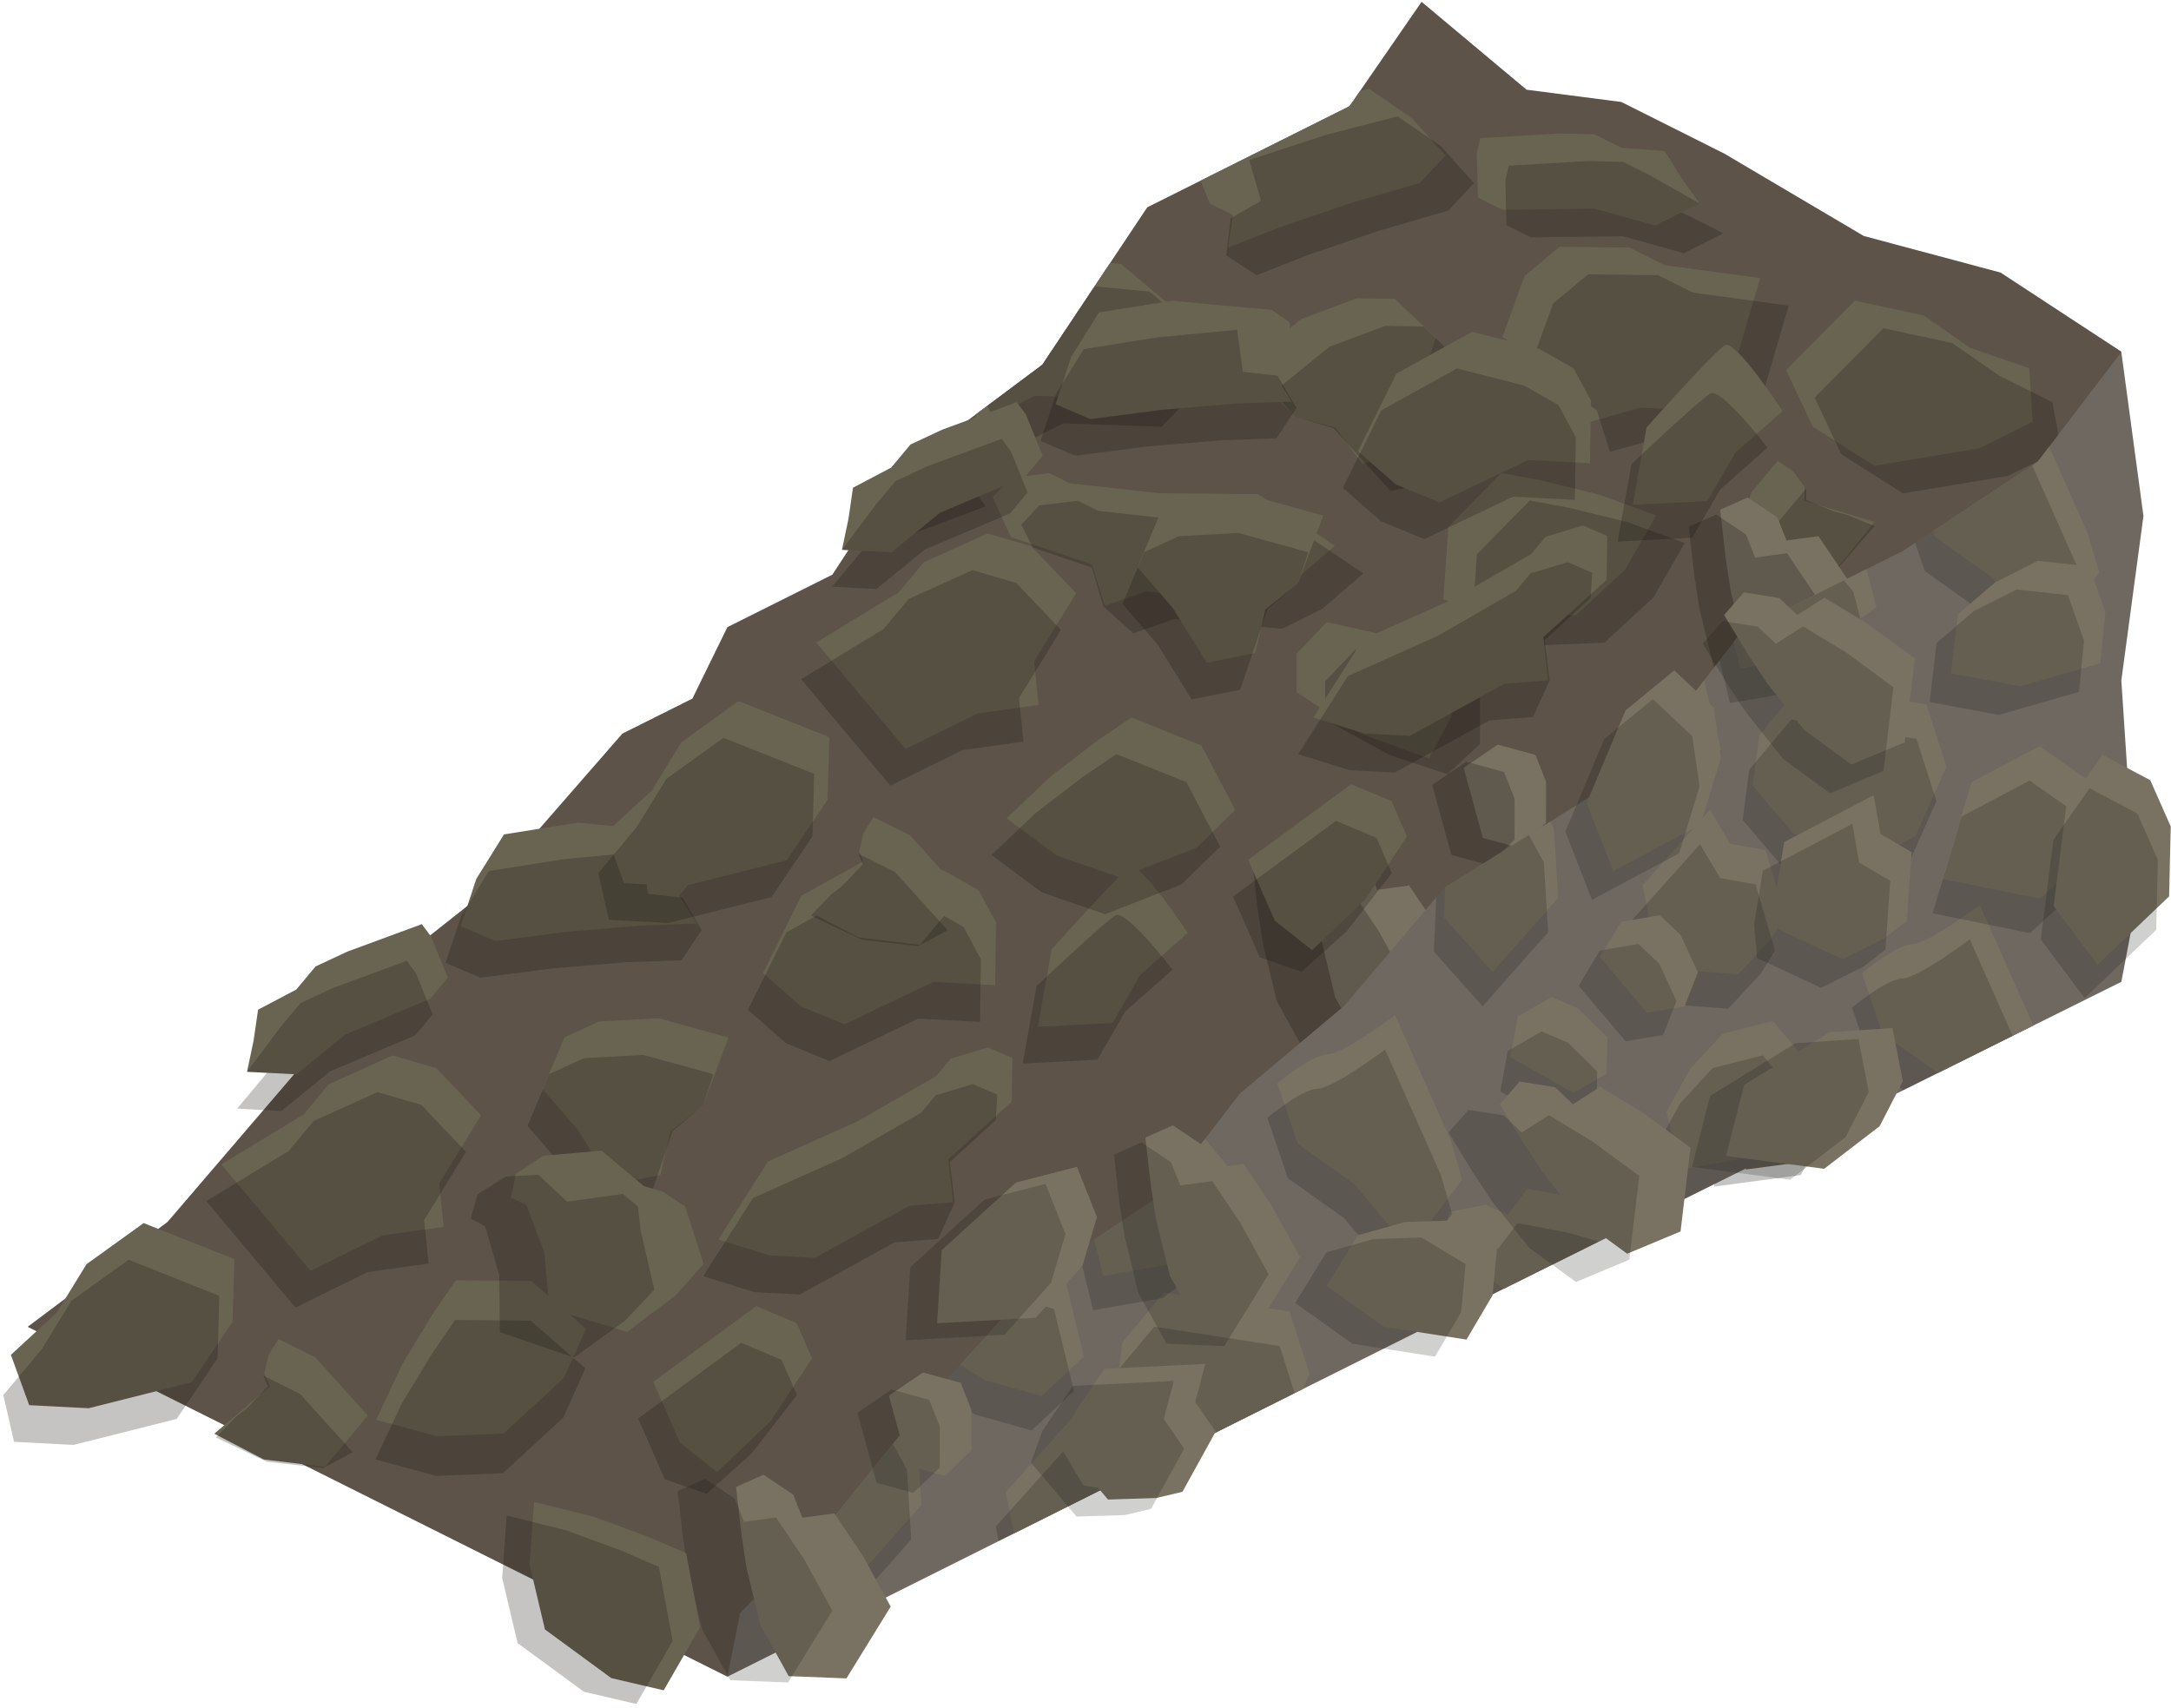 <?xml version="1.0" encoding="UTF-8" standalone="no"?><!DOCTYPE svg PUBLIC "-//W3C//DTD SVG 1.1//EN" "http://www.w3.org/Graphics/SVG/1.1/DTD/svg11.dtd"><svg width="100%" height="100%" viewBox="0 0 333 262" version="1.1" xmlns="http://www.w3.org/2000/svg" xmlns:xlink="http://www.w3.org/1999/xlink" xml:space="preserve" xmlns:serif="http://www.serif.com/" style="fill-rule:evenodd;clip-rule:evenodd;stroke-linecap:round;stroke-linejoin:round;stroke-miterlimit:1.5;"><g id="Stone_Ramp_RightUp_low-angle1"><path d="M325.383,53.945l-18.529,-12.135l-20.978,-5.61l-21.367,-12.624l-15.817,-7.932l-14.541,-1.881l-16.1,-13.484l-11.049,16.009l-31.033,15.517l-16.1,24.149l-21.74,16.237l-10.459,15.963l-16.1,8.049l-5.366,10.959l-10.734,5.366l-21.466,24.611l-16.099,12.73l-16.1,18.783l-16.1,18.783l-21.466,16.1l107.331,53.665l207.66,-175.231l6.153,-28.024Z" style="fill:#5d5348;"/><clipPath id="_clip1"><path d="M325.383,53.945l-18.529,-12.135l-20.978,-5.61l-21.367,-12.624l-15.817,-7.932l-14.541,-1.881l-16.1,-13.484l-11.049,16.009l-31.033,15.517l-16.1,24.149l-21.74,16.237l-10.459,15.963l-16.1,8.049l-5.366,10.959l-10.734,5.366l-21.466,24.611l-16.099,12.73l-16.1,18.783l-16.1,18.783l-21.466,16.1l107.331,53.665l207.66,-175.231l6.153,-28.024Z"/></clipPath><g clip-path="url(#_clip1)"><g><g><path d="M303.619,68.772l8.162,-4.082l-0.517,-8.196l-9.045,-3.122l-7.158,-4.979l-10.548,-2.268l-10.546,10.64l4.09,8.688l9.462,6.002l16.1,-2.683Z" style="fill:#696452;"/><path d="M255.32,40.666l14.664,1.99l-5.999,20.445l-12.295,-0.564l-9.123,2.541l-2.034,-6.383l-10.081,-7.005l3.402,-9.358l5.366,-4.479l10.733,0.13l5.367,2.683Z" style="fill:#696452;"/><path d="M230.452,32.188l14.135,-0.172l9.298,2.591l3.035,-1.518l3.766,-1.883l-2.821,-3.956l-2.545,-4.094l-6.616,-0.487l-4.117,-2.058l-5.367,-0.139l-12.168,0.718l-0.532,2.274l0.174,6.845l3.758,1.879Z" style="fill:#696452;"/><path d="M199.002,16.463l10.99,-2.843l6.618,4.55l5.1,5.691l-3.956,4.218l-10.733,3.127l-10.733,3.66l-7.91,3.118l0.735,-4.999l-3.558,-1.779l-1.789,-4.473l1.789,-2.862l13.447,-7.408" style="fill:#696452;"/><path d="M208.101,45.764l-8.543,3.191l-8.637,7.002l7.698,7.954l6.216,1.686l4.098,5.503l7.41,-1.623l1.411,-9.774l2.455,-7.885l-6.25,-5.961l-5.858,-0.093Z" style="fill:#696452;"/><path d="M158.722,39.255l13.21,1.239l10.169,8.538l-3.294,7.014l-5.008,5.187l-15.077,-0.511l-8.505,4.252l-3.967,-8.749l0.459,-5.597l3.624,-4.834l8.389,-6.539Z" style="fill:#696452;"/><path d="M177.883,75.669l15.078,0.133l11.775,7.927l-6.22,5.394l-6.228,3.115l-16.501,-1.517l-6.332,2.2l-1.975,-6.354l-12.428,-4.187l-2.785,-6.111l2.786,-2.98l5.915,-0.711l3.12,1.56l13.795,1.531" style="fill:#696452;"/><path d="M230.281,72.55l-8.115,8.245l-0.779,11.123l7.715,2.942l12.603,-0.498l7.551,-6.958l4.782,-8.342l-8.836,-3.206l-8.821,-2.168l-6.1,-1.138" style="fill:#696452;"/><path d="M272.673,70.703l-4.035,4.826l-3.813,11.412l9.177,4.588l8.151,-4.808l5.366,-6.652l-10.733,-3.248l0,-2.181l-1.741,-2.315l-2.372,-1.622Z" style="fill:#696452;"/><path d="M203.506,95.421l-4.634,4.876l0,5.889l9.703,6.295l10.622,3.868l3.427,-6.438l0,-10.177l-19.118,-4.313Z" style="fill:#696452;"/></g><g><g opacity="0.25"><path d="M307.993,72.999l8.163,-4.081l-1.352,-7.224l-8.21,-4.095l-7.159,-4.979l-10.548,-2.267l-10.545,10.639l4.089,8.688l9.463,6.002l16.099,-2.683Z" style="fill:#161510;"/><path d="M259.694,44.894l14.665,1.99l-5.999,20.445l-12.296,-0.565l-9.122,2.542l-2.035,-6.384l-10.081,-7.005l3.402,-9.357l5.367,-4.48l10.733,0.13l5.366,2.684Z" style="fill:#161510;"/><path d="M234.826,36.415l14.135,-0.172l9.298,2.591l3.036,-1.518l3.038,-1.54l-6.394,-3.197l2.747,-1.373l-7.608,-4.309l-4.117,-2.059l-5.366,-0.138l-12.169,0.718l-0.532,2.273l0.175,6.846l3.757,1.878Z" style="fill:#161510;"/><path d="M203.377,20.691l10.989,-2.843l6.619,4.549l5.099,5.692l-3.956,4.218l-10.733,3.126l-10.733,3.661l-7.91,3.117l-4.67,-3.021l0.683,-5.709l4.641,-2.676l-1.789,-6.261l11.76,-3.853" style="fill:#161510;"/><path d="M212.475,49.991l-8.543,3.192l-8.636,7.001l3.319,3.715l5.923,1.795l8.77,9.634l7.41,-1.624l1.41,-9.773l2.455,-7.886l-6.25,-5.96l-5.858,-0.094Z" style="fill:#161510;"/><path d="M163.096,43.483l13.211,1.239l10.168,8.538l-3.294,7.013l-5.008,5.187l-15.077,-0.511l-8.504,4.252l-3.968,-8.749l0.46,-5.596l3.623,-4.834l8.389,-6.539Z" style="fill:#161510;"/><path d="M182.258,79.897l15.077,0.132l11.775,7.927l-6.219,5.395l-6.229,3.114l-16.5,-1.517l-6.333,2.201l-4.593,-4.119l-1.769,-5.967l-9.049,-3.08l-1.776,-3.487l2.786,-2.98l5.914,-0.711l3.121,1.561l13.795,1.531" style="fill:#161510;"/><path d="M129.007,62.559c1.867,0.206 15.439,5.084 15.439,5.084l6.708,10.037l-10.733,4.05l-6.868,-5.059l-9.232,-2.99c0,0 2.819,-11.327 4.686,-11.122Z" style="fill:#161510;"/><path d="M234.655,76.778l-8.114,8.245l-0.779,11.122l7.715,2.943l12.602,-0.499l7.551,-6.957l4.782,-8.342l-8.836,-3.207l-8.82,-2.168l-6.101,-1.137" style="fill:#161510;"/><path d="M277.047,74.93l-4.035,4.826l-3.812,11.412l5.113,0.424l7.56,-4.376l5.646,-6.514l-4.233,-1.738l-2.016,-0.504l-4.213,-1.768l-0.01,-1.762Z" style="fill:#161510;"/><path d="M207.881,99.649l-4.635,4.875l0,5.89l9.973,5.429l8.784,2.916l4.995,-4.62l0,-10.178l-19.117,-4.312Z" style="fill:#161510;"/></g></g></g></g><g><path d="M200.541,190.169l-7.406,0.233l-6.994,-8.282l1.768,-4.894l4.671,-6.875l15.48,-0.759l-1.547,5.848l3.142,4.537l-5.099,9.245l-4.015,0.947" style="fill:#797263;"/><path d="M209.13,160.801l8.867,0.346l6.786,-11.008l-4.311,-7.864l-4.332,-6.435l-4.902,0.66l-1.402,-3.535l-4.553,-3.062l-4.221,1.876l0.81,7.145l0.783,5.188l2.15,8.866l4.325,7.823Z" style="fill:#797263;"/><path d="M226.526,189.546l8.497,2.315l10.854,-4.088l4.656,-8.885l-11.415,-15.761l-9.995,0.838l-6.189,4.704l-0.833,9.723l4.425,11.154Z" style="fill:#797263;"/><path d="M267.763,179.399l13.257,-1.76l3.026,-5.391l7.692,-19.663c0,0 -9.776,-1.44 -11.578,-3.154c-1.802,-1.713 -8.568,-2.333 -8.568,-2.333l-4.375,8.758l1.7,10.412l-1.154,13.131Z" style="fill:#797263;"/><path d="M230.622,148.476l8.801,6.26l12.639,1.967l4.005,-6.795l0.695,-7.393l-6.786,-4.09l-7.336,0.243l-7.25,2.038l-4.768,7.77" style="fill:#797263;"/><path d="M227.449,128.53l-2.942,-10.751l5.223,-3.552l5.789,1.577l1.625,4.097l-0.007,6.293l-4.04,3.875l-5.648,-1.539Z" style="fill:#797263;"/><path d="M265.518,133.478l-7.406,0.232l-6.994,-8.281l1.768,-4.895l4.671,-6.875l15.48,-0.758l-1.547,5.847l3.142,4.537l-5.098,9.246l-4.016,0.947" style="fill:#797263;"/><path d="M271.919,107.209l8.867,0.346l6.786,-11.007l-4.31,-7.865l-4.333,-6.435l-4.902,0.661l-1.402,-3.536l-4.553,-3.061l-4.221,1.875l0.81,7.145l0.783,5.189l2.151,8.865l4.324,7.823Z" style="fill:#797263;"/><path d="M283.864,135.811l8.498,2.315l10.854,-4.088l4.656,-8.885l-11.415,-15.761l-9.995,0.838l-6.189,4.704l-0.833,9.723l4.424,11.154Z" style="fill:#797263;"/><path d="M291.658,100.949l8.8,6.26l12.639,1.967l4.006,-6.795l0.695,-7.393l-6.786,-4.09l-7.336,0.244l-7.25,2.038l-4.768,7.769" style="fill:#797263;"/><path d="M317.381,152.952l-1.873,-10.972l-11.237,-3.536l-13.701,7.272l8.348,12.763l8.665,0.416l9.798,-5.943" style="fill:#797263;"/><path d="M199.731,191.838l-18.416,-7.102l1.768,-4.894l20.151,-7.634l-1.547,5.848l3.142,4.536l-5.098,9.246Zm21.969,0.324l8.498,2.315l10.853,-4.088l4.656,-8.885l-11.414,-15.761l-9.996,0.838l-6.189,4.704l-0.832,9.723l4.424,11.154Zm-21.52,-30.735l8.867,0.346l6.786,-11.007l-4.311,-7.865l-4.332,-6.435l-4.902,0.661l-1.402,-3.536l-4.553,-3.061l-4.221,1.875l0.81,7.145l0.783,5.189l2.15,8.865l4.325,7.823Zm25.616,-10.336l8.801,6.261l12.639,1.967l4.005,-6.796l0.695,-7.392l-6.786,-4.09l-7.336,0.243l-7.25,2.038l-4.768,7.769Zm37.142,30.923l13.256,-1.759l3.026,-5.391l7.693,-19.663c0,0 -9.777,-1.44 -11.579,-3.154c-1.802,-1.714 -8.567,-2.333 -8.567,-2.333l-4.376,8.758l1.7,10.412l-1.153,13.13Zm-40.315,-50.868l-2.942,-10.751l5.223,-3.552l5.789,1.577l1.625,4.097l-0.007,6.293l-4.039,3.875l-5.649,-1.539Zm38.07,4.948l-7.407,0.232l-6.993,-8.281l1.767,-4.895l4.671,-6.875l15.48,-0.758l-1.547,5.847l3.142,4.537l-5.098,9.246l-4.015,0.947Zm51.862,19.474l-9.798,5.943l-8.665,-0.416l-8.347,-12.763l13.701,-7.272l11.236,3.536l1.873,10.972Zm-33.517,-17.141l8.498,2.315l10.854,-4.088l4.656,-8.885l-11.415,-15.761l-9.995,0.838l-6.189,4.704l-0.833,9.723l4.424,11.154Zm-11.944,-28.602l8.866,0.346l6.787,-11.008l-4.311,-7.864l-4.333,-6.435l-4.901,0.661l-1.403,-3.536l-4.553,-3.061l-4.22,1.875l0.809,7.145l0.784,5.188l2.15,8.866l4.325,7.823Zm19.738,-6.26l8.801,6.26l12.639,1.967l4.005,-6.795l0.695,-7.393l-6.786,-4.09l-7.336,0.244l-7.25,2.038l-4.768,7.769Z" style="fill:#161510;fill-opacity:0.25;"/></g><path d="M159.869,195.485l18.415,-12.265l11.919,-15.501l16.021,-13.455l15.251,-17.991l29.626,-18.603l16.1,-20.824l24.791,-12.396l20.544,-13.598l12.847,-16.84l3.393,25.137l-3.393,25.229l2.263,34.368l-2.263,11.864l-101.411,50.404l-112.402,56.186l1.954,-9.756l14.146,-14.393l14.44,-17.953l17.759,-19.613Z" style="fill:#6e6861;"/><clipPath id="_clip2"><path d="M159.869,195.485l18.415,-12.265l11.919,-15.501l16.021,-13.455l15.251,-17.991l29.626,-18.603l16.1,-20.824l24.791,-12.396l20.544,-13.598l12.847,-16.84l3.393,25.137l-3.393,25.229l2.263,34.368l-2.263,11.864l-101.411,50.404l-112.402,56.186l1.954,-9.756l14.146,-14.393l14.44,-17.953l17.759,-19.613Z"/></clipPath><g clip-path="url(#_clip2)"><g><path d="M223.579,235.167l-7.47,-8.393l0.628,-15.381l4.862,-8.365l7.638,3.249l3.735,6.804l0.66,10.713l-10.053,11.373" style="fill:#797263;stroke:#000;stroke-width:1px;"/><path d="M235.998,253.699l-9.713,-5.467l1.145,-6.212l5.192,-3.008l4.056,1.725l4.47,4.429l-0.084,5.597l-5.066,2.936Z" style="fill:#797263;stroke:#000;stroke-width:1px;"/><path d="M266.281,230.104l-5.042,5.43l-10.806,-0.849l-2.237,-4.698l-1.606,-8.155l10.344,-11.542l3.071,5.212l5.435,0.955l2.991,10.126l-2.15,3.521" style="fill:#797263;stroke:#000;stroke-width:1px;"/><path d="M247.12,204.882l6.48,-6.062l-3.057,-12.565l-8.623,-2.463l-7.622,-1.443l-2.977,3.95l-3.5,-1.488l-5.378,1.085l-1.634,4.32l5.651,4.448l4.24,3.09l7.816,4.704l8.604,2.424Z" style="fill:#797263;"/><path d="M284.107,211.187l7.62,-4.416l4.724,-10.592l-3.045,-9.558l-19.234,-2.963l-6.431,7.697l-1.006,7.708l6.329,7.428l11.043,4.696Z" style="fill:#797263;stroke:#000;stroke-width:1px;"/><path d="M305.882,174.727l8.069,-10.664l-1.707,-5.942l-8.574,-19.295c0,0 -7.897,5.94 -10.383,6.017c-2.486,0.076 -7.683,4.452 -7.683,4.452l3.152,9.269l8.6,6.112l8.526,10.051Z" style="fill:#797263;"/><path d="M257.78,179.399l10.639,-1.857l10.284,-7.605l-2.016,-7.626l-4.769,-5.692l-7.679,1.951l-4.985,5.388l-3.648,6.589l2.174,8.852" style="fill:#797263;"/><path d="M316.592,206.914l-9.119,-6.382l-10.415,5.505l-4.461,14.856l14.945,3.036l6.388,-5.869l2.662,-11.146" style="fill:#797263;stroke:#000;stroke-width:1px;"/><path d="M228.946,149.102l-7.471,-8.393l0.629,-15.381l4.861,-8.365l7.639,3.249l3.734,6.804l0.66,10.713l-10.052,11.373" style="fill:#797263;"/><path d="M241.365,167.634l-9.714,-5.467l1.146,-6.212l5.191,-3.008l4.057,1.725l4.47,4.429l-0.085,5.597l-5.065,2.936Z" style="fill:#797263;"/><path d="M271.648,144.039l-5.042,5.43l-10.806,-0.849l-2.238,-4.698l-1.605,-8.155l10.344,-11.542l3.07,5.211l5.436,0.956l2.99,10.126l-2.149,3.521" style="fill:#797263;"/><path d="M257.467,121.018l6.48,-6.062l-3.057,-12.564l-8.623,-2.464l-7.622,-1.443l-2.977,3.95l-3.5,-1.488l-5.378,1.085l-1.634,4.32l5.651,4.448l4.24,3.09l7.817,4.704l8.603,2.424Z" style="fill:#797263;"/><path d="M286.205,132.633l7.621,-4.416l4.724,-10.592l-3.045,-9.558l-19.234,-2.963l-6.432,7.697l-1.005,7.708l6.328,7.428l11.043,4.696Z" style="fill:#797263;"/><path d="M313.89,98.49l8.069,-10.665l-1.707,-5.942l-8.575,-19.294c0,0 -7.897,5.94 -10.382,6.016c-2.486,0.077 -7.683,4.453 -7.683,4.453l3.151,9.268l8.6,6.112l8.527,10.052Z" style="fill:#797263;"/><path d="M266.893,102.581l10.639,-1.857l10.285,-7.606l-2.017,-7.625l-4.768,-5.692l-7.68,1.95l-4.984,5.388l-3.648,6.589l2.173,8.853" style="fill:#797263;"/><path d="M321.959,120.849l-9.12,-6.382l-10.414,5.505l-4.461,14.855l14.945,3.037l6.387,-5.869l2.663,-11.146" style="fill:#797263;"/><path d="M234.465,258.97l-9.713,-5.467l1.146,-6.212l5.191,-3.008l4.057,1.725l4.47,4.429l-0.085,5.597l-5.066,2.936Zm30.284,-23.595l-5.042,5.43l-10.806,-0.849l-2.238,-4.698l-1.605,-8.155l10.343,-11.542l3.071,5.211l5.436,0.956l2.99,10.126l-2.149,3.521Zm-42.702,5.063l-7.471,-8.393l0.629,-15.381l4.861,-8.365l7.639,3.249l3.734,6.804l0.66,10.713l-10.052,11.373Zm93.013,-28.253l-2.663,11.146l-6.387,5.869l-14.945,-3.037l4.461,-14.855l10.414,-5.505l9.12,6.382Zm-32.486,4.273l7.62,-4.416l4.724,-10.592l-3.045,-9.558l-19.233,-2.963l-6.432,7.697l-1.006,7.708l6.329,7.428l11.043,4.696Zm-36.987,-6.305l6.48,-6.062l-3.056,-12.565l-8.623,-2.463l-7.623,-1.443l-2.976,3.95l-3.5,-1.489l-5.379,1.086l-1.634,4.32l5.651,4.448l4.24,3.09l7.817,4.704l8.603,2.424Zm10.66,-25.483l10.639,-1.857l10.285,-7.605l-2.017,-7.626l-4.768,-5.692l-7.679,1.951l-4.985,5.388l-3.648,6.589l2.173,8.852Zm48.103,-4.672l8.069,-10.665l-1.707,-5.941l-8.575,-19.295c0,0 -7.897,5.94 -10.382,6.017c-2.486,0.076 -7.683,4.452 -7.683,4.452l3.151,9.269l8.6,6.112l8.527,10.051Zm-64.518,-7.093l-9.713,-5.467l1.145,-6.212l5.192,-3.008l4.056,1.725l4.47,4.429l-0.084,5.597l-5.066,2.936Zm30.283,-23.595l-5.042,5.43l-10.806,-0.849l-2.237,-4.698l-1.606,-8.155l10.344,-11.542l3.071,5.211l5.435,0.956l2.991,10.126l-2.15,3.521Zm-42.702,5.063l-7.47,-8.393l0.628,-15.381l4.862,-8.365l7.638,3.249l3.735,6.804l0.66,10.713l-10.053,11.373Zm93.013,-28.253l-2.662,11.146l-6.388,5.869l-14.945,-3.037l4.461,-14.855l10.415,-5.505l9.119,6.382Zm-35.753,11.784l7.62,-4.416l4.724,-10.592l-3.045,-9.558l-19.233,-2.963l-6.432,7.697l-1.006,7.708l6.329,7.428l11.043,4.696Zm-28.738,-11.615l6.479,-6.062l-3.056,-12.564l-8.623,-2.464l-7.622,-1.443l-2.977,3.95l-3.5,-1.488l-5.378,1.085l-1.634,4.32l5.651,4.448l4.24,3.09l7.816,4.704l8.604,2.424Zm9.425,-18.437l10.639,-1.857l10.285,-7.606l-2.017,-7.625l-4.768,-5.692l-7.679,1.95l-4.985,5.388l-3.648,6.589l2.173,8.853Zm46.997,-4.091l8.069,-10.665l-1.707,-5.942l-8.574,-19.294c0,0 -7.897,5.94 -10.383,6.016c-2.486,0.077 -7.683,4.452 -7.683,4.452l3.152,9.269l8.6,6.112l8.526,10.052Z" style="fill:#161510;fill-opacity:0.2;"/></g><g><path d="M208.192,267.864l8.069,-10.664l-1.707,-5.942l-8.575,-19.295c0,0 -7.897,5.941 -10.382,6.017c-2.486,0.077 -7.684,4.452 -7.684,4.452l3.152,9.269l8.6,6.112l8.527,10.051Z" style="fill:#797263;stroke:#000;stroke-width:1px;"/><path d="M160.089,272.537l10.639,-1.858l10.285,-7.605l-2.017,-7.626l-4.768,-5.691l-7.679,1.95l-4.985,5.388l-3.648,6.589l2.173,8.853" style="fill:#797263;stroke:#000;stroke-width:1px;"/><path d="M131.255,242.239l-7.47,-8.393l0.628,-15.381l4.862,-8.364l7.638,3.248l3.735,6.804l0.66,10.713l-10.053,11.373" style="fill:#797263;"/><path d="M143.674,260.771l-9.713,-5.467l1.145,-6.211l5.192,-3.009l4.056,1.726l4.47,4.429l-0.084,5.597l-5.066,2.935Z" style="fill:#797263;stroke:#000;stroke-width:1px;"/><path d="M173.957,237.176l-5.042,5.43l-10.806,-0.848l-2.237,-4.699l-1.606,-8.155l10.344,-11.541l3.071,5.211l5.435,0.955l2.991,10.126l-2.15,3.521" style="fill:#797263;"/><path d="M159.777,214.156l6.479,-6.062l-3.056,-12.565l-8.623,-2.464l-7.622,-1.443l-2.977,3.95l-3.5,-1.488l-5.378,1.086l-1.634,4.319l5.651,4.448l4.24,3.091l7.816,4.704l8.604,2.424Z" style="fill:#797263;"/><path d="M188.515,225.77l7.62,-4.416l4.724,-10.592l-3.045,-9.558l-19.234,-2.963l-6.431,7.697l-1.006,7.708l6.329,7.428l11.043,4.696Z" style="fill:#797263;"/><path d="M216.199,191.627l8.069,-10.665l-1.707,-5.941l-8.574,-19.295c0,0 -7.897,5.94 -10.383,6.017c-2.486,0.076 -7.683,4.452 -7.683,4.452l3.152,9.269l8.6,6.112l8.526,10.051Z" style="fill:#797263;"/><path d="M169.202,195.718l10.639,-1.857l10.285,-7.605l-2.017,-7.626l-4.768,-5.692l-7.679,1.95l-4.985,5.389l-3.648,6.588l2.173,8.853" style="fill:#797263;"/><path d="M224.268,213.986l-9.119,-6.382l-10.415,5.505l-4.461,14.856l14.945,3.037l6.388,-5.87l2.662,-11.146" style="fill:#797263;stroke:#000;stroke-width:1px;"/><path d="M136.775,352.107l-9.714,-5.467l1.146,-6.211l5.191,-3.009l4.057,1.726l4.47,4.429l-0.085,5.597l-5.065,2.935Zm30.283,-23.595l-5.042,5.43l-10.806,-0.848l-2.237,-4.698l-1.606,-8.156l10.344,-11.541l3.07,5.211l5.436,0.955l2.991,10.126l-2.15,3.521Zm-42.702,5.063l-7.47,-8.393l0.628,-15.381l4.862,-8.364l7.638,3.248l3.735,6.804l0.66,10.713l-10.053,11.373Zm93.013,-28.253l-2.662,11.146l-6.388,5.87l-14.945,-3.037l4.461,-14.856l10.415,-5.505l9.119,6.382Zm-32.486,4.274l7.621,-4.416l4.724,-10.593l-3.045,-9.557l-19.234,-2.964l-6.431,7.697l-1.006,7.709l6.329,7.428l11.042,4.696Zm-36.986,-6.306l6.48,-6.062l-3.057,-12.564l-8.623,-2.464l-7.622,-1.443l-2.977,3.95l-3.5,-1.488l-5.378,1.085l-1.634,4.32l5.651,4.448l4.24,3.091l7.816,4.703l8.604,2.424Zm10.659,-25.483l10.639,-1.857l10.285,-7.605l-2.016,-7.626l-4.769,-5.691l-7.679,1.95l-4.985,5.388l-3.648,6.589l2.173,8.852Zm48.103,-4.672l8.069,-10.664l-1.707,-5.942l-8.574,-19.295c0,0 -7.897,5.941 -10.383,6.017c-2.486,0.077 -7.683,4.452 -7.683,4.452l3.152,9.269l8.6,6.112l8.526,10.051Zm-64.518,-7.093l-9.713,-5.467l1.146,-6.211l5.191,-3.009l4.057,1.725l4.47,4.43l-0.085,5.596l-5.066,2.936Zm30.284,-23.595l-5.042,5.43l-10.806,-0.848l-2.238,-4.699l-1.605,-8.155l10.343,-11.541l3.071,5.211l5.436,0.955l2.99,10.126l-2.149,3.521Zm-42.702,5.063l-7.471,-8.393l0.629,-15.381l4.861,-8.364l7.639,3.248l3.734,6.804l0.66,10.713l-10.052,11.373Zm93.012,-28.253l-2.662,11.146l-6.387,5.87l-14.945,-3.037l4.461,-14.856l10.414,-5.505l9.119,6.382Zm-35.753,11.784l7.621,-4.416l4.724,-10.592l-3.045,-9.558l-19.234,-2.963l-6.432,7.697l-1.006,7.708l6.329,7.428l11.043,4.696Zm-28.738,-11.614l6.48,-6.062l-3.057,-12.565l-8.623,-2.464l-7.622,-1.443l-2.977,3.95l-3.5,-1.488l-5.378,1.086l-1.634,4.319l5.651,4.448l4.24,3.091l7.816,4.703l8.604,2.425Zm9.426,-18.438l10.639,-1.857l10.284,-7.605l-2.016,-7.626l-4.769,-5.692l-7.679,1.95l-4.984,5.389l-3.648,6.588l2.173,8.853Zm46.997,-4.091l8.068,-10.665l-1.706,-5.941l-8.575,-19.295c0,0 -7.897,5.94 -10.383,6.017c-2.485,0.076 -7.683,4.452 -7.683,4.452l3.152,9.269l8.6,6.112l8.527,10.051Z" style="fill:#161510;fill-opacity:0.2;"/></g></g><g><path d="M120.967,257.115l8.866,0.346l6.787,-11.007l-4.311,-7.864l-4.332,-6.435l-4.902,0.66l-1.402,-3.535l-4.554,-3.062l-4.22,1.875l0.81,7.146l0.783,5.188l2.15,8.865l4.325,7.823Z" style="fill:#797263;"/><path d="M143.733,202.985l0.716,-11.214l11.38,-10.366l9.366,-2.424l3.061,7.716l-2.214,7.44l-7.154,8.001l-15.155,0.847" style="fill:#797263;"/><path d="M139.285,224.845l-2.941,-10.751l5.223,-3.552l5.789,1.577l1.625,4.097l-0.007,6.293l-4.04,3.875l-5.649,-1.539Z" style="fill:#797263;"/><path d="M177.355,229.792l-7.406,0.233l-6.994,-8.282l1.768,-4.894l4.671,-6.875l15.48,-0.759l-1.547,5.848l3.142,4.537l-5.099,9.245l-4.015,0.947" style="fill:#797263;"/><path d="M183.756,203.523l8.867,0.347l6.786,-11.008l-4.31,-7.864l-4.333,-6.435l-4.902,0.66l-1.402,-3.535l-4.553,-3.062l-4.221,1.875l0.81,7.146l0.783,5.188l2.15,8.866l4.325,7.822Z" style="fill:#797263;"/><path d="M203.495,197.264l8.8,6.26l12.639,1.967l4.005,-6.795l0.696,-7.393l-6.786,-4.09l-7.337,0.244l-7.25,2.037l-4.767,7.77" style="fill:#797263;"/><path d="M112.017,257.742l8.866,0.346l6.787,-11.008l-4.311,-7.864l-4.332,-6.435l-4.902,0.66l-1.402,-3.535l-4.554,-3.062l-4.22,1.876l0.81,7.145l0.783,5.188l2.15,8.866l4.325,7.823Zm22.442,-30.281l-2.941,-10.751l5.223,-3.552l5.789,1.577l1.625,4.097l-0.007,6.293l-4.04,3.875l-5.649,-1.539Zm38.07,4.947l-7.406,0.232l-6.994,-8.281l1.768,-4.894l4.671,-6.875l15.48,-0.759l-1.547,5.848l3.142,4.536l-5.098,9.246l-4.016,0.947Zm-33.622,-26.807l0.717,-11.214l11.379,-10.366l9.367,-2.424l3.06,7.716l-2.213,7.44l-7.154,8.001l-15.156,0.847Zm40.023,0.538l8.867,0.346l6.786,-11.007l-4.31,-7.864l-4.333,-6.435l-4.902,0.66l-1.402,-3.535l-4.553,-3.062l-4.221,1.875l0.81,7.146l0.783,5.188l2.15,8.866l4.325,7.822Zm19.739,-6.259l8.8,6.26l12.639,1.967l4.006,-6.795l0.695,-7.393l-6.786,-4.09l-7.336,0.244l-7.251,2.037l-4.767,7.77Z" style="fill:#161510;fill-opacity:0.2;"/></g><g><path d="M249.584,192.318l8.189,-3.418l1.523,-12.841l-7.22,-5.319l-6.639,-4.014l-4.168,2.662l-2.76,-2.617l-5.419,-0.86l-3.039,3.477l3.742,6.141l2.894,4.377l5.682,7.137l7.215,5.275Z" style="fill:#797263;"/><path d="M247.453,133.634l-4.07,-10.473l5.959,-14.193l7.476,-6.141l6.024,5.711l1.123,7.68l-3.121,10.269l-13.391,7.147" style="fill:#797263;"/><path d="M252.619,155.336l-7.193,-8.514l3.242,-5.421l5.915,-1.006l3.199,3.032l2.642,5.712l-2.033,5.215l-5.772,0.982Z" style="fill:#797263;"/><path d="M289.235,143.8l-6.621,3.328l-9.83,-4.568l-0.456,-5.184l1.343,-8.203l13.723,-7.203l1.058,5.955l4.76,2.793l-0.734,10.533l-3.243,2.549" style="fill:#797263;"/><path d="M283.985,117.277l8.188,-3.418l1.523,-12.841l-7.22,-5.32l-6.639,-4.013l-4.168,2.662l-2.76,-2.617l-5.419,-0.861l-3.039,3.478l3.742,6.141l2.894,4.376l5.682,7.137l7.216,5.276Z" style="fill:#797263;"/><path d="M299.255,103.291l10.618,1.974l12.293,-3.535l0.773,-7.85l-2.481,-6.998l-7.877,-0.854l-6.553,3.308l-5.718,4.901l-1.055,9.054" style="fill:#797263;"/><path d="M241.729,196.654l8.189,-3.419l1.523,-12.841l-7.22,-5.319l-6.639,-4.014l-4.168,2.662l-2.76,-2.616l-5.419,-0.861l-3.039,3.477l3.742,6.141l2.894,4.377l5.682,7.137l7.215,5.276Zm7.613,-36.914l-7.193,-8.514l3.243,-5.421l5.915,-1.006l3.198,3.033l2.643,5.711l-2.034,5.215l-5.772,0.982Zm36.616,-11.536l-6.621,3.328l-9.829,-4.568l-0.456,-5.184l1.343,-8.203l13.722,-7.203l1.058,5.955l4.76,2.793l-0.733,10.533l-3.244,2.549Zm-41.782,-10.166l-4.07,-10.473l5.96,-14.193l7.476,-6.141l6.023,5.711l1.124,7.68l-3.122,10.269l-13.391,7.147Zm36.532,-16.357l8.189,-3.418l1.523,-12.841l-7.22,-5.32l-6.639,-4.013l-4.169,2.662l-2.76,-2.617l-5.419,-0.861l-3.039,3.478l3.742,6.141l2.894,4.376l5.682,7.137l7.216,5.276Zm15.27,-13.986l10.618,1.974l12.293,-3.535l0.773,-7.85l-2.481,-6.998l-7.877,-0.854l-6.552,3.309l-5.719,4.9l-1.055,9.054Z" style="fill:#161510;fill-opacity:0.2;"/></g><g><path d="M264.75,177.319l2.78,-10.887l13.102,-8.081l9.653,-0.648l1.579,8.149l-3.552,6.901l-8.511,6.539l-15.051,-1.973" style="fill:#797263;"/><path d="M259.524,178.997l2.779,-10.888l13.102,-8.08l9.653,-0.649l1.579,8.149l-3.552,6.901l-8.511,6.539l-15.05,-1.972Z" style="fill:#161510;fill-opacity:0.2;"/><path d="M321.732,147.984l-6.733,-8.996l1.928,-15.272l5.552,-7.923l7.337,3.884l3.144,7.095l-0.249,10.731l-10.979,10.481" style="fill:#797263;"/><path d="M319.759,153.106l-6.733,-8.995l1.928,-15.273l5.552,-7.923l7.336,3.884l3.145,7.096l-0.249,10.73l-10.979,10.481Z" style="fill:#161510;fill-opacity:0.2;"/></g><g><g><path d="M13.59,216.022l-9.113,-0.472l-2.808,-7.718l7.038,-6.482l4.566,-7.429l8.758,-6.301l13.923,5.527l-0.269,9.599l-6.267,9.288l-15.828,3.988Z" style="fill:#696452;"/><path d="M46.596,170.929l-12.641,7.695l13.683,16.333l11.041,-5.44l9.377,-1.324l-0.691,-6.664l6.433,-10.455l-6.864,-7.213l-6.712,-1.956l-9.783,4.417l-3.843,4.607Z" style="fill:#696452;"/><path d="M65.989,153.203l-13.021,5.502l-7.483,6.097l-3.389,-0.176l-4.205,-0.217l1.001,-4.755l0.693,-4.771l5.868,-3.094l2.948,-3.535l4.863,-2.275l11.438,-4.215l1.397,1.871l2.581,6.342l-2.691,3.226Z" style="fill:#696452;"/><path d="M88.512,126.202l-11.208,1.795l-4.244,6.819l-2.394,7.257l5.314,2.281l11.087,-1.432l11.301,-0.943l8.496,-0.31l-2.675,-4.287l2.548,-3.055l-0.151,-4.814l-2.785,-1.907l-15.289,-1.404" style="fill:#696452;"/><path d="M91.906,156.694l9.106,-0.495l10.718,2.958l-3.87,10.371l-5.02,4.033l-1.552,6.684l-7.44,1.479l-5.206,-8.391l-5.407,-6.243l3.341,-7.964l5.33,-2.432Z" style="fill:#696452;"/><path d="M134.549,130.96l-11.61,6.424l-5.899,11.896l5.826,5.107l6.666,2.749l13.611,-6.505l9.496,0.491l0.132,-9.606l-2.661,-4.944l-5.256,-2.979l-10.305,-2.633Z" style="fill:#696452;"/><path d="M131.569,172l-13.763,6.158l-7.616,11.978l7.859,2.454l6.955,0.36l14.513,-7.997l6.683,-0.519l-0.734,-6.614l9.712,-8.812l0.105,-6.715l-3.746,-1.615l-5.705,1.716l-2.235,2.679l-12.028,6.927" style="fill:#696452;"/><path d="M173.331,133.036c-1.629,0.936 -12.019,12.596 -12.019,12.596l-2.128,11.883l11.457,-0.586l4.267,-7.386l7.263,-6.436c0,0 -7.211,-11.007 -8.84,-10.071Z" style="fill:#696452;"/><path d="M69.923,196.399l11.568,0.104l8.408,7.323l-3.382,7.532l-9.272,8.55l-10.26,0.409l-9.277,-2.527l3.989,-8.511l4.712,-7.766l3.514,-5.114" style="fill:#696452;"/><path d="M105.256,238.261l2.118,11.373l-5.572,9.658l-8.041,-1.874l-10.171,-7.459l-2.371,-9.99l0.699,-9.59l9.118,2.282l8.526,3.133l5.694,2.467" style="fill:#696452;"/><path d="M42.721,205.401l5.63,2.807l8.062,8.931l-6.571,7.878l-9.395,-1.142l-7.58,-3.947l8.534,-7.273l-0.873,-2l0.669,-2.817l1.524,-2.437Z" style="fill:#696452;"/><path d="M115.998,200.358l6.199,2.612l2.358,5.397l-6.371,9.654l-8.185,7.797l-5.717,-4.528l-4.075,-9.326l15.791,-11.606Z" style="fill:#696452;"/></g><g><g opacity="0.25"><path d="M11.274,221.647l-9.113,-0.472l-1.654,-7.161l5.884,-7.039l4.566,-7.429l8.758,-6.301l13.923,5.527l-0.269,9.599l-6.267,9.289l-15.828,3.987Z" style="fill:#161510;"/><path d="M44.28,176.554l-12.641,7.696l13.683,16.332l11.041,-5.44l9.377,-1.324l-0.691,-6.664l6.433,-10.455l-6.864,-7.213l-6.711,-1.956l-9.784,4.417l-3.843,4.607Z" style="fill:#161510;"/><path d="M63.673,158.829l-13.021,5.501l-7.483,6.097l-3.389,-0.175l-3.401,-0.195l4.579,-5.49l-3.067,-0.158l5.246,-6.995l2.948,-3.535l4.863,-2.275l11.438,-4.215l1.398,1.871l2.58,6.343l-2.691,3.226Z" style="fill:#161510;"/><path d="M86.196,131.827l-11.208,1.795l-4.244,6.819l-2.394,7.257l5.314,2.281l11.087,-1.432l11.301,-0.943l8.496,-0.31l3.07,-4.639l-2.912,-4.957l-5.323,-0.595l-0.868,-6.453l-12.319,1.177" style="fill:#161510;"/><path d="M89.59,162.32l9.107,-0.496l10.717,2.958l-1.555,4.733l-4.708,4.016l-4.179,12.339l-7.44,1.479l-5.206,-8.391l-5.407,-6.243l3.341,-7.964l5.33,-2.431Z" style="fill:#161510;"/><path d="M132.233,136.585l-11.61,6.425l-5.899,11.895l5.826,5.108l6.666,2.748l13.611,-6.505l9.496,0.491l0.133,-9.606l-2.662,-4.944l-5.256,-2.979l-10.305,-2.633Z" style="fill:#161510;"/><path d="M129.253,177.625l-13.763,6.158l-7.616,11.978l7.859,2.454l6.955,0.36l14.513,-7.997l6.683,-0.519l2.56,-5.613l-0.768,-6.176l7.059,-6.446l0.232,-3.906l-3.746,-1.615l-5.705,1.716l-2.234,2.68l-12.029,6.926" style="fill:#161510;"/><path d="M171.108,140.417c-1.629,0.936 -12.112,10.84 -12.112,10.84l-2.128,11.883l11.457,-0.586l4.267,-7.385l7.263,-6.437c0,0 -7.118,-9.251 -8.747,-8.315Z" style="fill:#161510;"/><path d="M69.813,202.481l11.568,0.104l8.408,7.323l-3.382,7.532l-9.272,8.55l-10.26,0.409l-9.278,-2.526l3.99,-8.512l4.712,-7.765l3.514,-5.115" style="fill:#161510;"/><path d="M101.063,240.358l2.119,11.372l-5.573,9.658l-8.041,-1.873l-10.171,-7.459l-2.371,-9.991l0.699,-9.59l9.119,2.282l8.525,3.133l5.694,2.468" style="fill:#161510;"/><path d="M40.405,211.026l5.63,2.807l8.062,8.931l-4.516,2.436l-8.679,-0.984l-7.782,-3.708l3.183,-3.288l1.646,-1.268l3.153,-3.308l-0.697,-1.618Z" style="fill:#161510;"/><path d="M113.682,205.984l6.199,2.612l2.358,5.397l-6.964,8.968l-6.882,6.189l-6.427,-2.234l-4.075,-9.326l15.791,-11.606Z" style="fill:#161510;"/></g></g></g><g><g><path d="M104.841,135.954l-9.114,-0.472l-2.807,-7.717l7.038,-6.483l4.566,-7.429l8.758,-6.301l13.923,5.527l-0.269,9.599l-6.268,9.289l-15.827,3.987Z" style="fill:#696452;"/><path d="M137.847,90.862l-12.641,7.695l13.683,16.332l11.041,-5.44l9.377,-1.323l-0.692,-6.665l6.433,-10.455l-6.864,-7.212l-6.711,-1.957l-9.783,4.417l-3.843,4.608Z" style="fill:#696452;"/><path d="M157.24,73.136l-13.021,5.501l-7.483,6.097l-3.389,-0.175l-4.206,-0.218l1.002,-4.755l0.693,-4.77l5.868,-3.095l2.948,-3.535l4.863,-2.275l11.437,-4.214l1.398,1.87l2.581,6.343l-2.691,3.226Z" style="fill:#696452;"/><path d="M179.763,46.135l-11.209,1.795l-4.243,6.818l-2.394,7.257l5.314,2.282l11.087,-1.433l11.301,-0.943l8.496,-0.31l-2.675,-4.287l2.548,-3.055l-0.151,-4.814l-2.785,-1.907l-15.289,-1.403" style="fill:#696452;"/><path d="M183.157,76.627l9.106,-0.496l10.718,2.958l-3.87,10.371l-5.021,4.034l-1.552,6.683l-7.44,1.48l-5.206,-8.392l-5.406,-6.242l3.341,-7.965l5.33,-2.431Z" style="fill:#696452;"/><path d="M225.799,50.892l-11.609,6.425l-5.899,11.895l5.826,5.108l6.666,2.748l13.611,-6.505l9.496,0.491l0.132,-9.606l-2.662,-4.944l-5.255,-2.979l-10.306,-2.633Z" style="fill:#696452;"/><path d="M222.82,91.932l-13.763,6.158l-7.616,11.979l7.859,2.453l6.955,0.36l14.512,-7.997l6.684,-0.519l-0.734,-6.613l9.712,-8.813l0.104,-6.715l-3.746,-1.615l-5.704,1.717l-2.235,2.679l-12.028,6.926" style="fill:#696452;"/><path d="M83.489,192.142l0.791,8.548l11.886,3.622l7.522,-5.653l4.238,-4.768l-2.842,-8.819l-3.418,-2.271l-2.895,-0.846l-6.525,-5.454l-8.913,0.797l-4.181,2.752l-0.789,3.651l2.372,1.171l2.754,7.27" style="fill:#696452;"/><path d="M264.582,52.969c-1.629,0.936 -12.019,12.595 -12.019,12.595l-2.128,11.883l11.457,-0.585l4.267,-7.386l7.263,-6.437c0,0 -7.211,-11.006 -8.84,-10.07Z" style="fill:#696452;"/><path d="M173.557,110.053l10.737,4.307l5.167,9.88l-5.891,5.785l-11.748,4.589l-9.705,-3.352l-7.722,-5.73l6.813,-6.476l7.215,-5.518l5.134,-3.485" style="fill:#696452;"/><path d="M133.972,125.334l5.629,2.806l8.063,8.931l-6.572,7.878l-9.394,-1.142l-7.581,-3.946l8.535,-7.274l-0.873,-1.999l0.668,-2.818l1.525,-2.436Z" style="fill:#696452;"/><path d="M207.249,120.291l6.199,2.612l2.358,5.397l-6.371,9.653l-8.185,7.797l-5.717,-4.527l-4.075,-9.326l15.791,-11.606Z" style="fill:#696452;"/></g><g><g opacity="0.25"><path d="M102.525,141.579l-9.114,-0.471l-1.653,-7.162l5.884,-7.039l4.566,-7.428l8.758,-6.301l13.923,5.527l-0.269,9.599l-6.268,9.288l-15.827,3.987Z" style="fill:#161510;"/><path d="M135.531,96.487l-12.641,7.695l13.683,16.333l11.041,-5.441l9.377,-1.323l-0.692,-6.664l6.433,-10.456l-6.863,-7.212l-6.712,-1.956l-9.783,4.416l-3.843,4.608Z" style="fill:#161510;"/><path d="M154.924,78.761l-13.021,5.502l-7.483,6.096l-3.389,-0.175l-3.401,-0.194l4.579,-5.49l-3.068,-0.159l5.247,-6.994l2.948,-3.535l4.863,-2.276l11.437,-4.214l1.398,1.87l2.581,6.343l-2.691,3.226Z" style="fill:#161510;"/><path d="M177.447,51.76l-11.209,1.795l-4.243,6.819l-2.394,7.257l5.314,2.281l11.087,-1.433l11.301,-0.942l8.496,-0.311l3.07,-4.639l-2.912,-4.957l-5.324,-0.594l-0.867,-6.454l-12.319,1.178" style="fill:#161510;"/><path d="M180.841,82.252l9.106,-0.496l10.718,2.958l-1.555,4.733l-4.709,4.017l-4.179,12.339l-7.44,1.479l-5.205,-8.391l-5.407,-6.243l3.341,-7.965l5.33,-2.431Z" style="fill:#161510;"/><path d="M223.484,56.518l-11.61,6.424l-5.899,11.895l5.826,5.108l6.666,2.748l13.611,-6.505l9.496,0.492l0.132,-9.606l-2.662,-4.944l-5.255,-2.979l-10.305,-2.633Z" style="fill:#161510;"/><path d="M220.504,97.557l-13.763,6.158l-7.616,11.979l7.859,2.453l6.955,0.36l14.512,-7.996l6.684,-0.52l2.56,-5.612l-0.768,-6.177l7.059,-6.446l0.232,-3.906l-3.747,-1.614l-5.704,1.716l-2.235,2.679l-12.028,6.926" style="fill:#161510;"/><path d="M76.57,195.612l0.11,8.73l11.358,3.906l7.806,-5.63l4.521,-4.786l-2.097,-9.043l-0.41,-3.673l-2.295,-1.975l-8.588,1.19l-4.39,-4.123l-5.014,0.264l-4.308,2.731l-1.056,3.709l2.231,1.236l2.132,7.464" style="fill:#161510;"/><path d="M262.359,60.349c-1.629,0.936 -12.112,10.841 -12.112,10.841l-2.128,11.882l11.457,-0.585l4.267,-7.386l7.263,-6.437c0,0 -7.118,-9.251 -8.747,-8.315Z" style="fill:#161510;"/><path d="M171.241,115.678l10.737,4.307l5.167,9.88l-5.891,5.785l-11.748,4.59l-9.705,-3.353l-7.722,-5.729l6.813,-6.476l7.215,-5.519l5.134,-3.485" style="fill:#161510;"/><path d="M131.656,130.959l5.629,2.807l8.063,8.93l-4.516,2.436l-8.679,-0.984l-7.782,-3.707l3.183,-3.288l1.646,-1.269l3.153,-3.307l-0.697,-1.618Z" style="fill:#161510;"/><path d="M204.933,125.916l6.199,2.612l2.358,5.397l-6.964,8.968l-6.882,6.19l-6.427,-2.235l-4.075,-9.326l15.791,-11.606Z" style="fill:#161510;"/></g></g></g></g></svg>